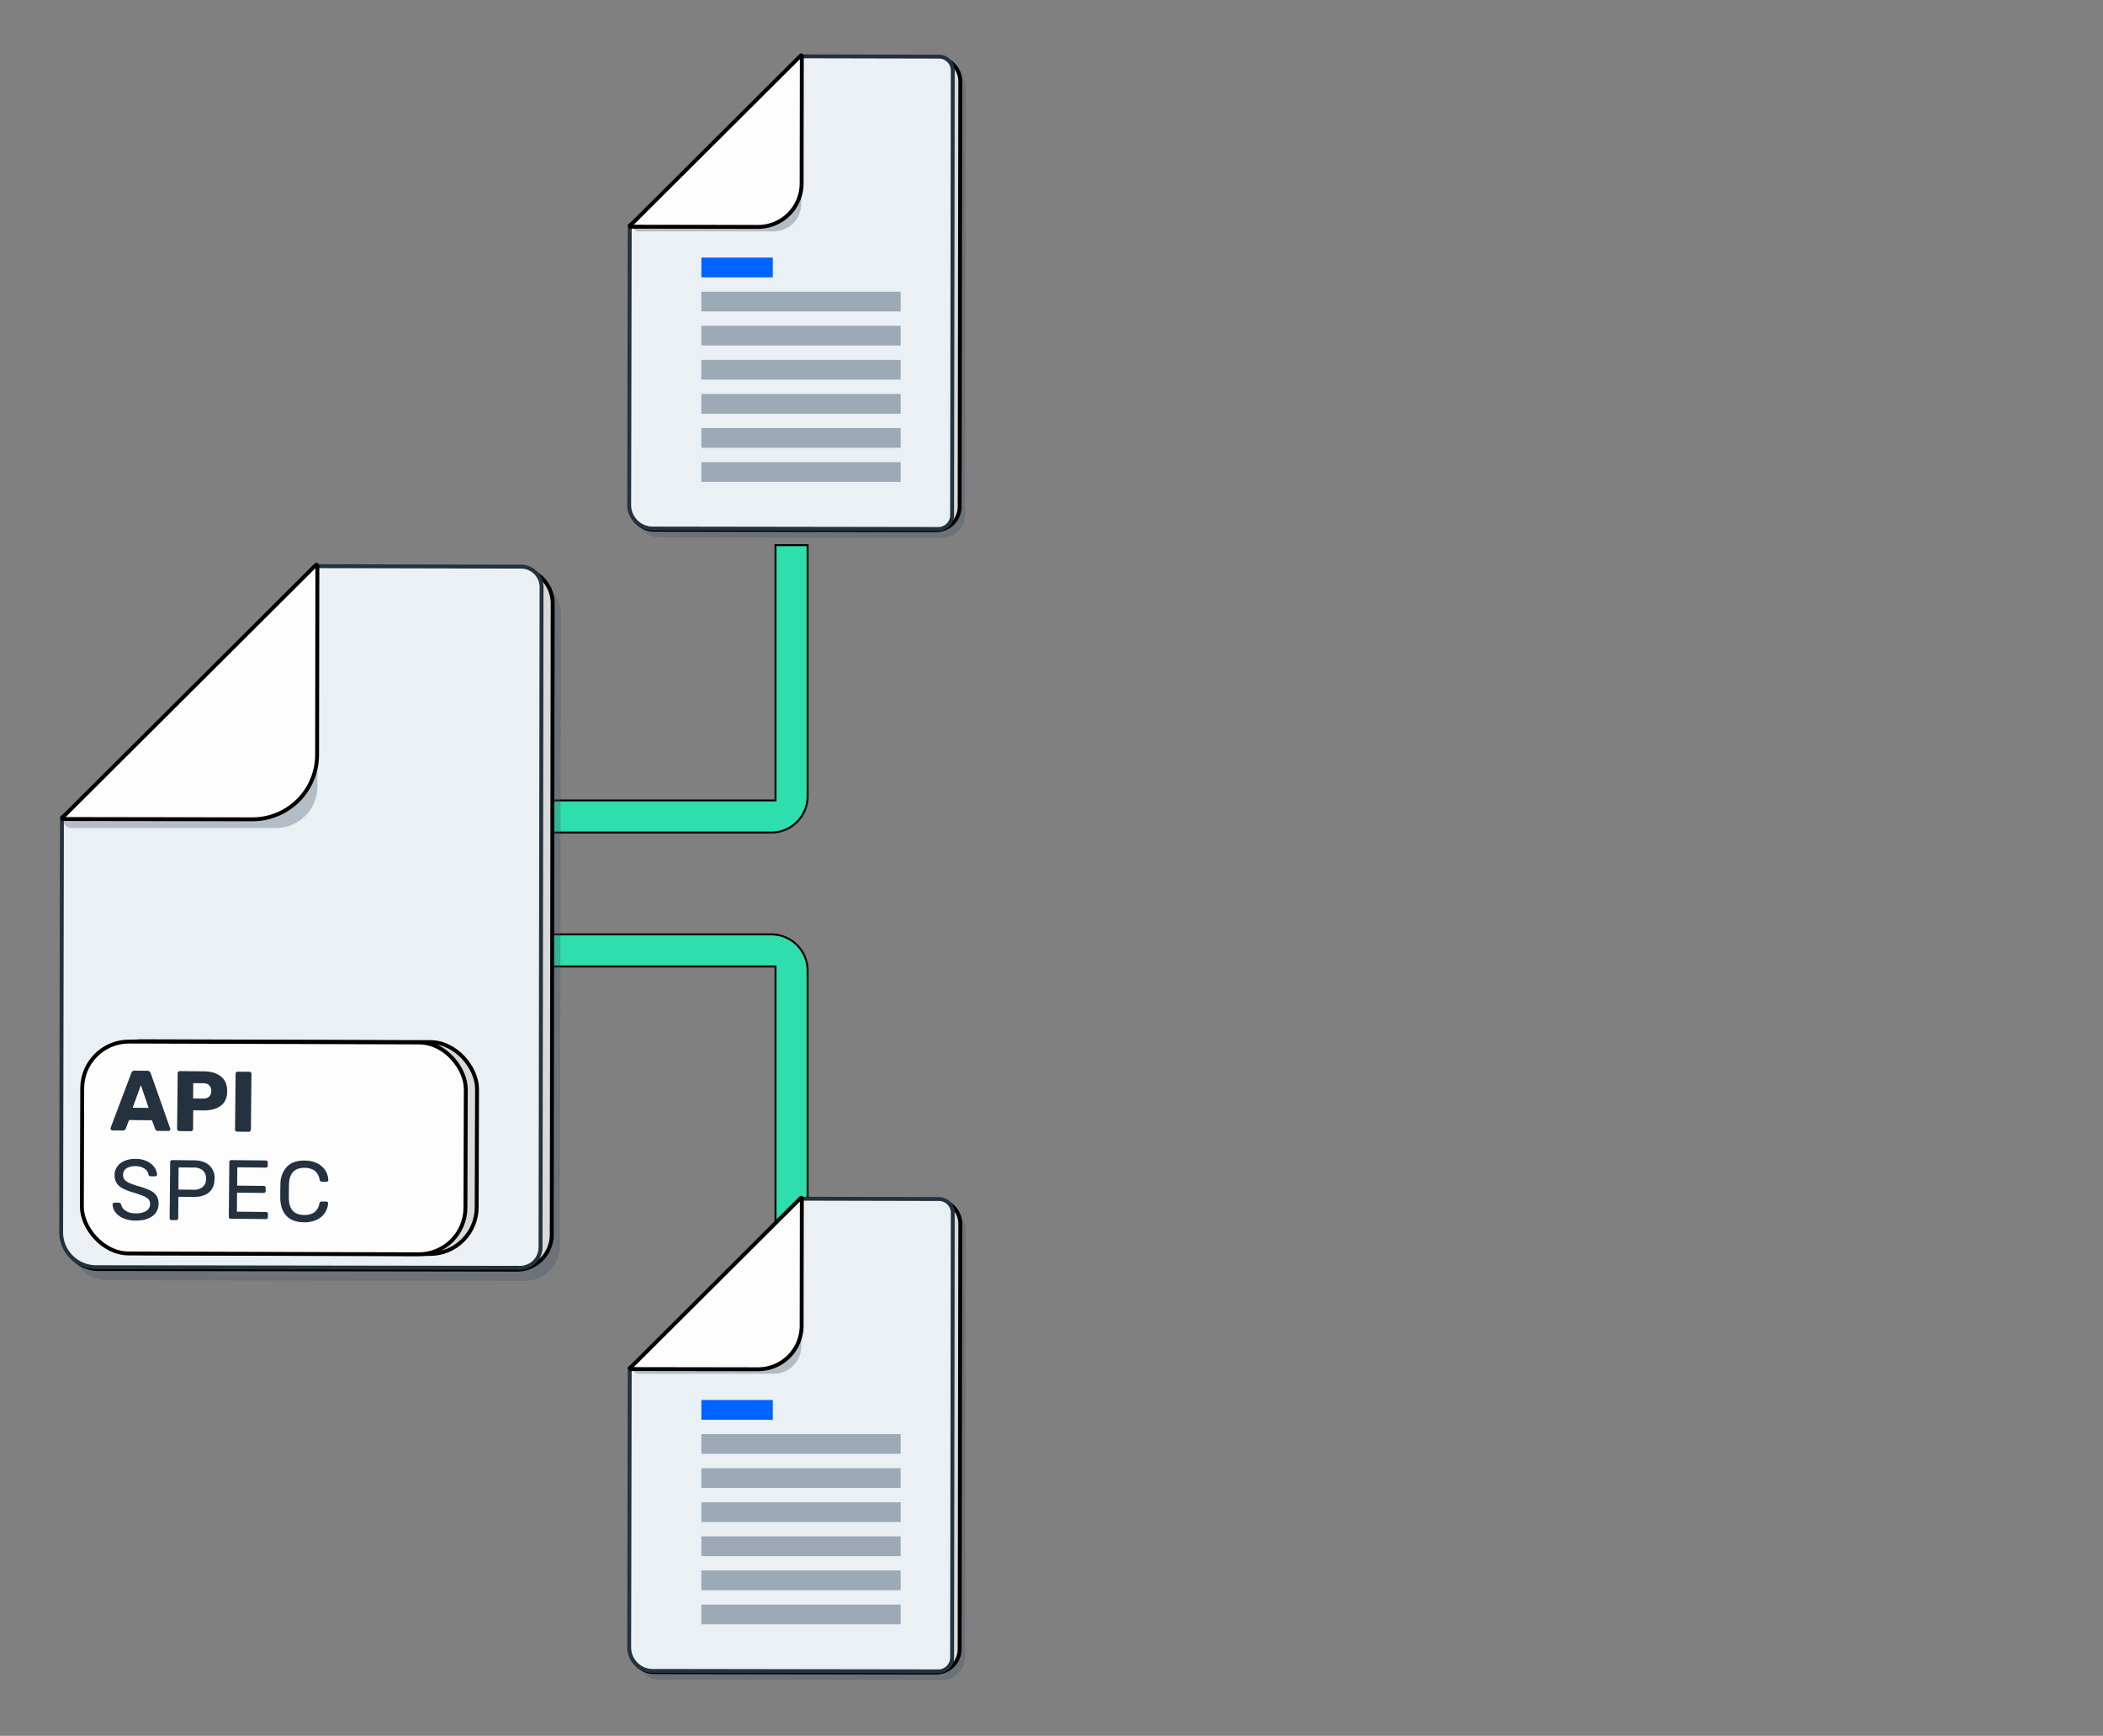 <svg xmlns="http://www.w3.org/2000/svg" width="1079.776" height="891.382" viewBox="0 0 1079.776 891.382"><rect x="0" y="0" width="1079.776" height="891.382" fill="#808080" stroke="none"/><g transform="translate(0 0)"><rect width="1079.776" height="891.382" transform="translate(1079.776 891.382) rotate(180)" fill="none"></rect><path d="M534.882,420.84V549.791a18.626,18.626,0,0,1-18.626,18.626H359.1v-16.49H518.4V420.84Z" transform="translate(-120.223 -140.893)" fill="#2edeac" stroke="#000" stroke-miterlimit="10" stroke-width="1"></path><path d="M534.882,868.887V739.936a18.626,18.626,0,0,0-18.626-18.626H359.1v16.477H518.4v131.1Z" transform="translate(-120.223 -241.487)" fill="#2edeac" stroke="#000" stroke-miterlimit="10" stroke-width="1"></path><path d="M648.209,50.49A12.087,12.087,0,0,1,660.283,62.6l-.319,218.4a12.094,12.094,0,0,1-12.107,12.074l-144.75-.213A12.094,12.094,0,0,1,491,280.713l.253-149.672" transform="translate(-164.382 -16.904)" fill="#455666" opacity="0.33"></path><path d="M643.943,44.65a12.087,12.087,0,0,1,12.074,12.107l-.326,218.362a12.087,12.087,0,0,1-12.107,12.074l-144.75-.213a12.094,12.094,0,0,1-12.074-12.107l.259-143.512" transform="translate(-162.962 -14.948)" fill="#d9d9d9" stroke="#000" stroke-miterlimit="10" stroke-width="2"></path><path d="M536.908,89.639a11.435,11.435,0,0,1-11.448,11.4l-39.54,29.329-.279,143.473a12.087,12.087,0,0,0,12.074,12.127l146.612.22a7.1,7.1,0,0,0,7.111-7.091l.339-228.34a7.1,7.1,0,0,0-7.091-7.111l-70.958-.16" transform="translate(-162.587 -14.557)" fill="#ebf0f5" stroke="#24313e" stroke-miterlimit="10" stroke-width="2"></path><path d="M574.855,44.56V119.6a14.116,14.116,0,0,1-14.116,14.116H491.4a3.166,3.166,0,0,1-3.14-3.605h0Z" transform="translate(-163.456 -14.918)" fill="#455666" opacity="0.33"></path><path d="M486.575,130.732l65.443.1a22.331,22.331,0,0,0,22.358-22.3l.1-65.437a.326.326,0,0,0-.552-.233l-87.575,87.289a.326.326,0,0,0,.226.579Z" transform="translate(-162.784 -14.32)" fill="#fdfdfd" stroke="#000" stroke-miterlimit="10" stroke-width="2"></path><path d="M288.579,447.47A17.961,17.961,0,0,1,306.5,465.431l-.486,324.177a17.961,17.961,0,0,1-17.961,17.921l-214.863-.319A17.961,17.961,0,0,1,55.27,789.248L55.649,567" transform="translate(-18.504 -149.808)" fill="#455666" opacity="0.33"></path><path d="M282.229,438.8a17.961,17.961,0,0,1,17.921,17.961l-.486,324.17A17.961,17.961,0,0,1,281.7,798.892l-214.863-.326A17.961,17.961,0,0,1,48.92,780.605L49.3,567.518" transform="translate(-16.378 -146.906)" fill="#d9d9d9" stroke="#000" stroke-miterlimit="10" stroke-width="2"></path><path d="M123.307,505.593a16.97,16.97,0,0,1-17,16.95l-58.7,43.531L47.2,779.081a17.961,17.961,0,0,0,17.921,17.961l217.657.326a10.544,10.544,0,0,0,10.557-10.53l.525-338.965a10.55,10.55,0,0,0-10.53-10.564l-105.343-.239" transform="translate(-15.802 -146.327)" fill="#ebf0f5" stroke="#24313e" stroke-miterlimit="10" stroke-width="2"></path><path d="M179.136,436.67v113.4a21.34,21.34,0,0,1-21.34,21.34H53.059a4.789,4.789,0,0,1-4.743-5.468h0Z" transform="translate(-16.159 -146.193)" fill="#455666" opacity="0.33"></path><path d="M48.6,566.547l97.121.146A33.141,33.141,0,0,0,178.916,533.6l.146-97.121a.479.479,0,0,0-.818-.339L48.262,565.715a.479.479,0,0,0,.339.831Z" transform="translate(-16.106 -145.968)" fill="#fdfdfd" stroke="#000" stroke-miterlimit="10" stroke-width="2"></path><rect width="196.763" height="108.795" rx="24.01" transform="matrix(1, 0.003, -0.003, 1, 48.245, 534.617)" fill="#d9d9d9" stroke="#000" stroke-miterlimit="10" stroke-width="2"></rect><rect width="196.949" height="108.795" rx="24.01" transform="matrix(1, 0.003, -0.003, 1, 42.285, 534.794)" fill="#fdfdfd" stroke="#000" stroke-miterlimit="10" stroke-width="2"></rect><g transform="translate(55.777 539.466)"><path d="M1.32,0A.883.883,0,0,1,.682-.286.883.883,0,0,1,.4-.924a1.335,1.335,0,0,1,.044-.4L10.78-29.568a1.6,1.6,0,0,1,.572-.88A1.775,1.775,0,0,1,12.5-30.8h6.512a1.775,1.775,0,0,1,1.144.352,1.6,1.6,0,0,1,.572.88L31.02-1.32l.088.4a.883.883,0,0,1-.286.638A.931.931,0,0,1,30.14,0H24.728A1.368,1.368,0,0,1,23.32-.924L21.6-5.412H9.856L8.184-.924A1.4,1.4,0,0,1,6.732,0ZM19.844-11.748,15.752-23.364,11.66-11.748ZM35.684,0a1.055,1.055,0,0,1-.77-.33,1.055,1.055,0,0,1-.33-.77V-29.7a1.035,1.035,0,0,1,.33-.792,1.093,1.093,0,0,1,.77-.308H48q5.632,0,8.866,2.6T60.1-20.636q0,4.928-3.212,7.414T48-10.736H42.768V-1.1a1.035,1.035,0,0,1-.33.792A1.148,1.148,0,0,1,41.624,0Zm12.1-16.808a4.374,4.374,0,0,0,3.036-.99,3.735,3.735,0,0,0,1.1-2.926,3.989,3.989,0,0,0-1.034-2.882,4.109,4.109,0,0,0-3.1-1.078H42.636v7.876ZM65.428,0a1.055,1.055,0,0,1-.77-.33,1.055,1.055,0,0,1-.33-.77V-29.7a1.035,1.035,0,0,1,.33-.792,1.093,1.093,0,0,1,.77-.308h5.9a1.148,1.148,0,0,1,.814.308,1.035,1.035,0,0,1,.33.792V-1.1a1.035,1.035,0,0,1-.33.792A1.148,1.148,0,0,1,71.324,0Z" transform="translate(0.569 41) rotate(0.573)" fill="#24313e"></path><path d="M13.728.44A15.917,15.917,0,0,1,7.414-.7a9.781,9.781,0,0,1-4.07-3.014,7.063,7.063,0,0,1-1.5-4.026.883.883,0,0,1,.286-.638.931.931,0,0,1,.682-.286H5.06a1.148,1.148,0,0,1,1.144.88A5.211,5.211,0,0,0,8.47-4.62,9.017,9.017,0,0,0,13.728-3.3a9.576,9.576,0,0,0,5.5-1.3,4.185,4.185,0,0,0,1.848-3.63,3.317,3.317,0,0,0-.9-2.42,7.669,7.669,0,0,0-2.662-1.628q-1.76-.7-5.28-1.76A27.1,27.1,0,0,1,6.776-16.1,7.907,7.907,0,0,1,3.74-18.832a7.624,7.624,0,0,1-1.012-4.092,7.369,7.369,0,0,1,1.3-4.268,8.628,8.628,0,0,1,3.718-2.97,14.087,14.087,0,0,1,5.764-1.078,13.255,13.255,0,0,1,5.9,1.21,9.5,9.5,0,0,1,3.74,3.058,7.084,7.084,0,0,1,1.364,3.7.883.883,0,0,1-.242.616.879.879,0,0,1-.682.264H21.252a1.056,1.056,0,0,1-1.144-.836A4.369,4.369,0,0,0,18.04-26.29a7.964,7.964,0,0,0-4.532-1.21A8.4,8.4,0,0,0,8.8-26.356a3.807,3.807,0,0,0-1.716,3.388A3.7,3.7,0,0,0,7.9-20.5a6.651,6.651,0,0,0,2.486,1.694,42.612,42.612,0,0,0,4.884,1.65,32.7,32.7,0,0,1,5.9,2.09,8,8,0,0,1,3.212,2.684,7.267,7.267,0,0,1,1.056,4.07,7.538,7.538,0,0,1-3.168,6.424Q19.1.44,13.728.44ZM32.208,0a.984.984,0,0,1-.726-.286.984.984,0,0,1-.286-.726V-29.744a1.04,1.04,0,0,1,.286-.77.984.984,0,0,1,.726-.286H43.384q4.972,0,7.832,2.42a8.653,8.653,0,0,1,2.86,7q0,4.576-2.838,6.974t-7.854,2.4H35.6v11a.948.948,0,0,1-.308.726A1.059,1.059,0,0,1,34.54,0ZM43.164-15.708a7.159,7.159,0,0,0,4.862-1.452,5.327,5.327,0,0,0,1.65-4.224,5.435,5.435,0,0,0-1.628-4.246A7.072,7.072,0,0,0,43.164-27.1H35.552v11.4Z" transform="translate(0.111 86.747) rotate(0.573)" fill="#24313e"></path><path d="M4.73,0a.961.961,0,0,1-.71-.28.961.961,0,0,1-.28-.71V-29.068a1.017,1.017,0,0,1,.28-.752.961.961,0,0,1,.71-.28H22.489a.961.961,0,0,1,.709.28,1.017,1.017,0,0,1,.28.752v1.634a1,1,0,0,1-.258.709.945.945,0,0,1-.731.28H7.869v9.417H21.543a.961.961,0,0,1,.71.28,1.017,1.017,0,0,1,.279.753v1.591a.961.961,0,0,1-.279.71.961.961,0,0,1-.71.28H7.869v9.761H22.833a.989.989,0,0,1,.731.258.989.989,0,0,1,.258.731V-.989a.961.961,0,0,1-.279.71.961.961,0,0,1-.71.28Z" transform="translate(57.948 86.325) rotate(0.573)" fill="#24313e"></path><path d="M14.916.44q-5.9,0-8.954-3.168T2.684-11.484q-.044-1.188-.044-3.872,0-2.728.044-3.96a12.818,12.818,0,0,1,3.3-8.734q3.08-3.19,8.932-3.19a14.541,14.541,0,0,1,6.644,1.386,10.166,10.166,0,0,1,4.136,3.63,9.854,9.854,0,0,1,1.54,4.8v.088a.75.75,0,0,1-.286.594.963.963,0,0,1-.638.242h-2.42q-.88,0-1.1-1.012a7.338,7.338,0,0,0-2.684-4.642A8.962,8.962,0,0,0,14.916-27.5q-7.568,0-7.832,8.4-.044,1.188-.044,3.652t.044,3.74q.264,8.4,7.832,8.4A9.069,9.069,0,0,0,20.13-4.642a7.137,7.137,0,0,0,2.662-4.642,1.429,1.429,0,0,1,.4-.792,1.064,1.064,0,0,1,.7-.22h2.42a1.022,1.022,0,0,1,.682.242.686.686,0,0,1,.242.638,9.917,9.917,0,0,1-1.54,4.84A10.166,10.166,0,0,1,21.56-.946,14.541,14.541,0,0,1,14.916.44Z" transform="translate(85.338 87.599) rotate(0.573)" fill="#24313e"></path></g><rect width="36.68" height="10.138" transform="translate(360.105 132.284)" fill="#0062ff"></rect><rect width="102.336" height="10.138" transform="translate(360.105 149.785)" fill="#9caab8"></rect><rect width="102.336" height="10.138" transform="translate(360.105 167.294)" fill="#9caab8"></rect><rect width="102.336" height="10.138" transform="translate(360.105 184.802)" fill="#9caab8"></rect><rect width="102.336" height="10.138" transform="translate(360.105 202.31)" fill="#9caab8"></rect><rect width="102.336" height="10.138" transform="translate(360.105 219.812)" fill="#9caab8"></rect><rect width="102.336" height="10.138" transform="translate(360.105 237.32)" fill="#9caab8"></rect><path d="M648.209,932.39A12.087,12.087,0,0,1,660.283,944.5l-.319,218.362a12.094,12.094,0,0,1-12.107,12.073l-144.75-.213A12.093,12.093,0,0,1,491,1162.606l.253-149.672" transform="translate(-164.382 -312.155)" fill="#455666" opacity="0.33"></path><path d="M643.943,926.55a12.087,12.087,0,0,1,12.074,12.107l-.326,218.355a12.087,12.087,0,0,1-12.107,12.073l-144.75-.213a12.093,12.093,0,0,1-12.074-12.113l.259-143.533" transform="translate(-162.962 -310.199)" fill="#d9d9d9" stroke="#000" stroke-miterlimit="10" stroke-width="2"></path><path d="M536.908,971.529a11.435,11.435,0,0,1-11.448,11.422l-39.54,29.309-.279,143.472a12.087,12.087,0,0,0,12.074,12.107l146.612.219a7.1,7.1,0,0,0,7.111-7.091l.339-228.34a7.091,7.091,0,0,0-7.091-7.111l-70.958-.166" transform="translate(-162.587 -309.798)" fill="#ebf0f5" stroke="#24313e" stroke-miterlimit="10" stroke-width="2"></path><path d="M574.856,926.46v75.029a14.116,14.116,0,0,1-14.116,14.122H491.4a3.173,3.173,0,0,1-3.14-3.606h0Z" transform="translate(-163.456 -310.169)" fill="#455666" opacity="0.33"></path><path d="M486.58,1012.592l65.443.1a22.331,22.331,0,0,0,22.358-22.3l.1-65.437a.326.326,0,0,0-.552-.233l-87.575,87.3a.326.326,0,0,0,.226.572Z" transform="translate(-162.788 -309.557)" fill="#fdfdfd" stroke="#000" stroke-miterlimit="10" stroke-width="2"></path><rect width="36.68" height="10.138" transform="translate(360.105 718.926)" fill="#0062ff"></rect><rect width="102.336" height="10.138" transform="translate(360.105 736.434)" fill="#9caab8"></rect><rect width="102.336" height="10.138" transform="translate(360.105 753.943)" fill="#9caab8"></rect><rect width="102.336" height="10.138" transform="translate(360.105 771.451)" fill="#9caab8"></rect><rect width="102.336" height="10.138" transform="translate(360.105 788.953)" fill="#9caab8"></rect><rect width="102.336" height="10.138" transform="translate(360.105 806.461)" fill="#9caab8"></rect><rect width="102.336" height="10.138" transform="translate(360.105 823.969)" fill="#9caab8"></rect></g></svg>